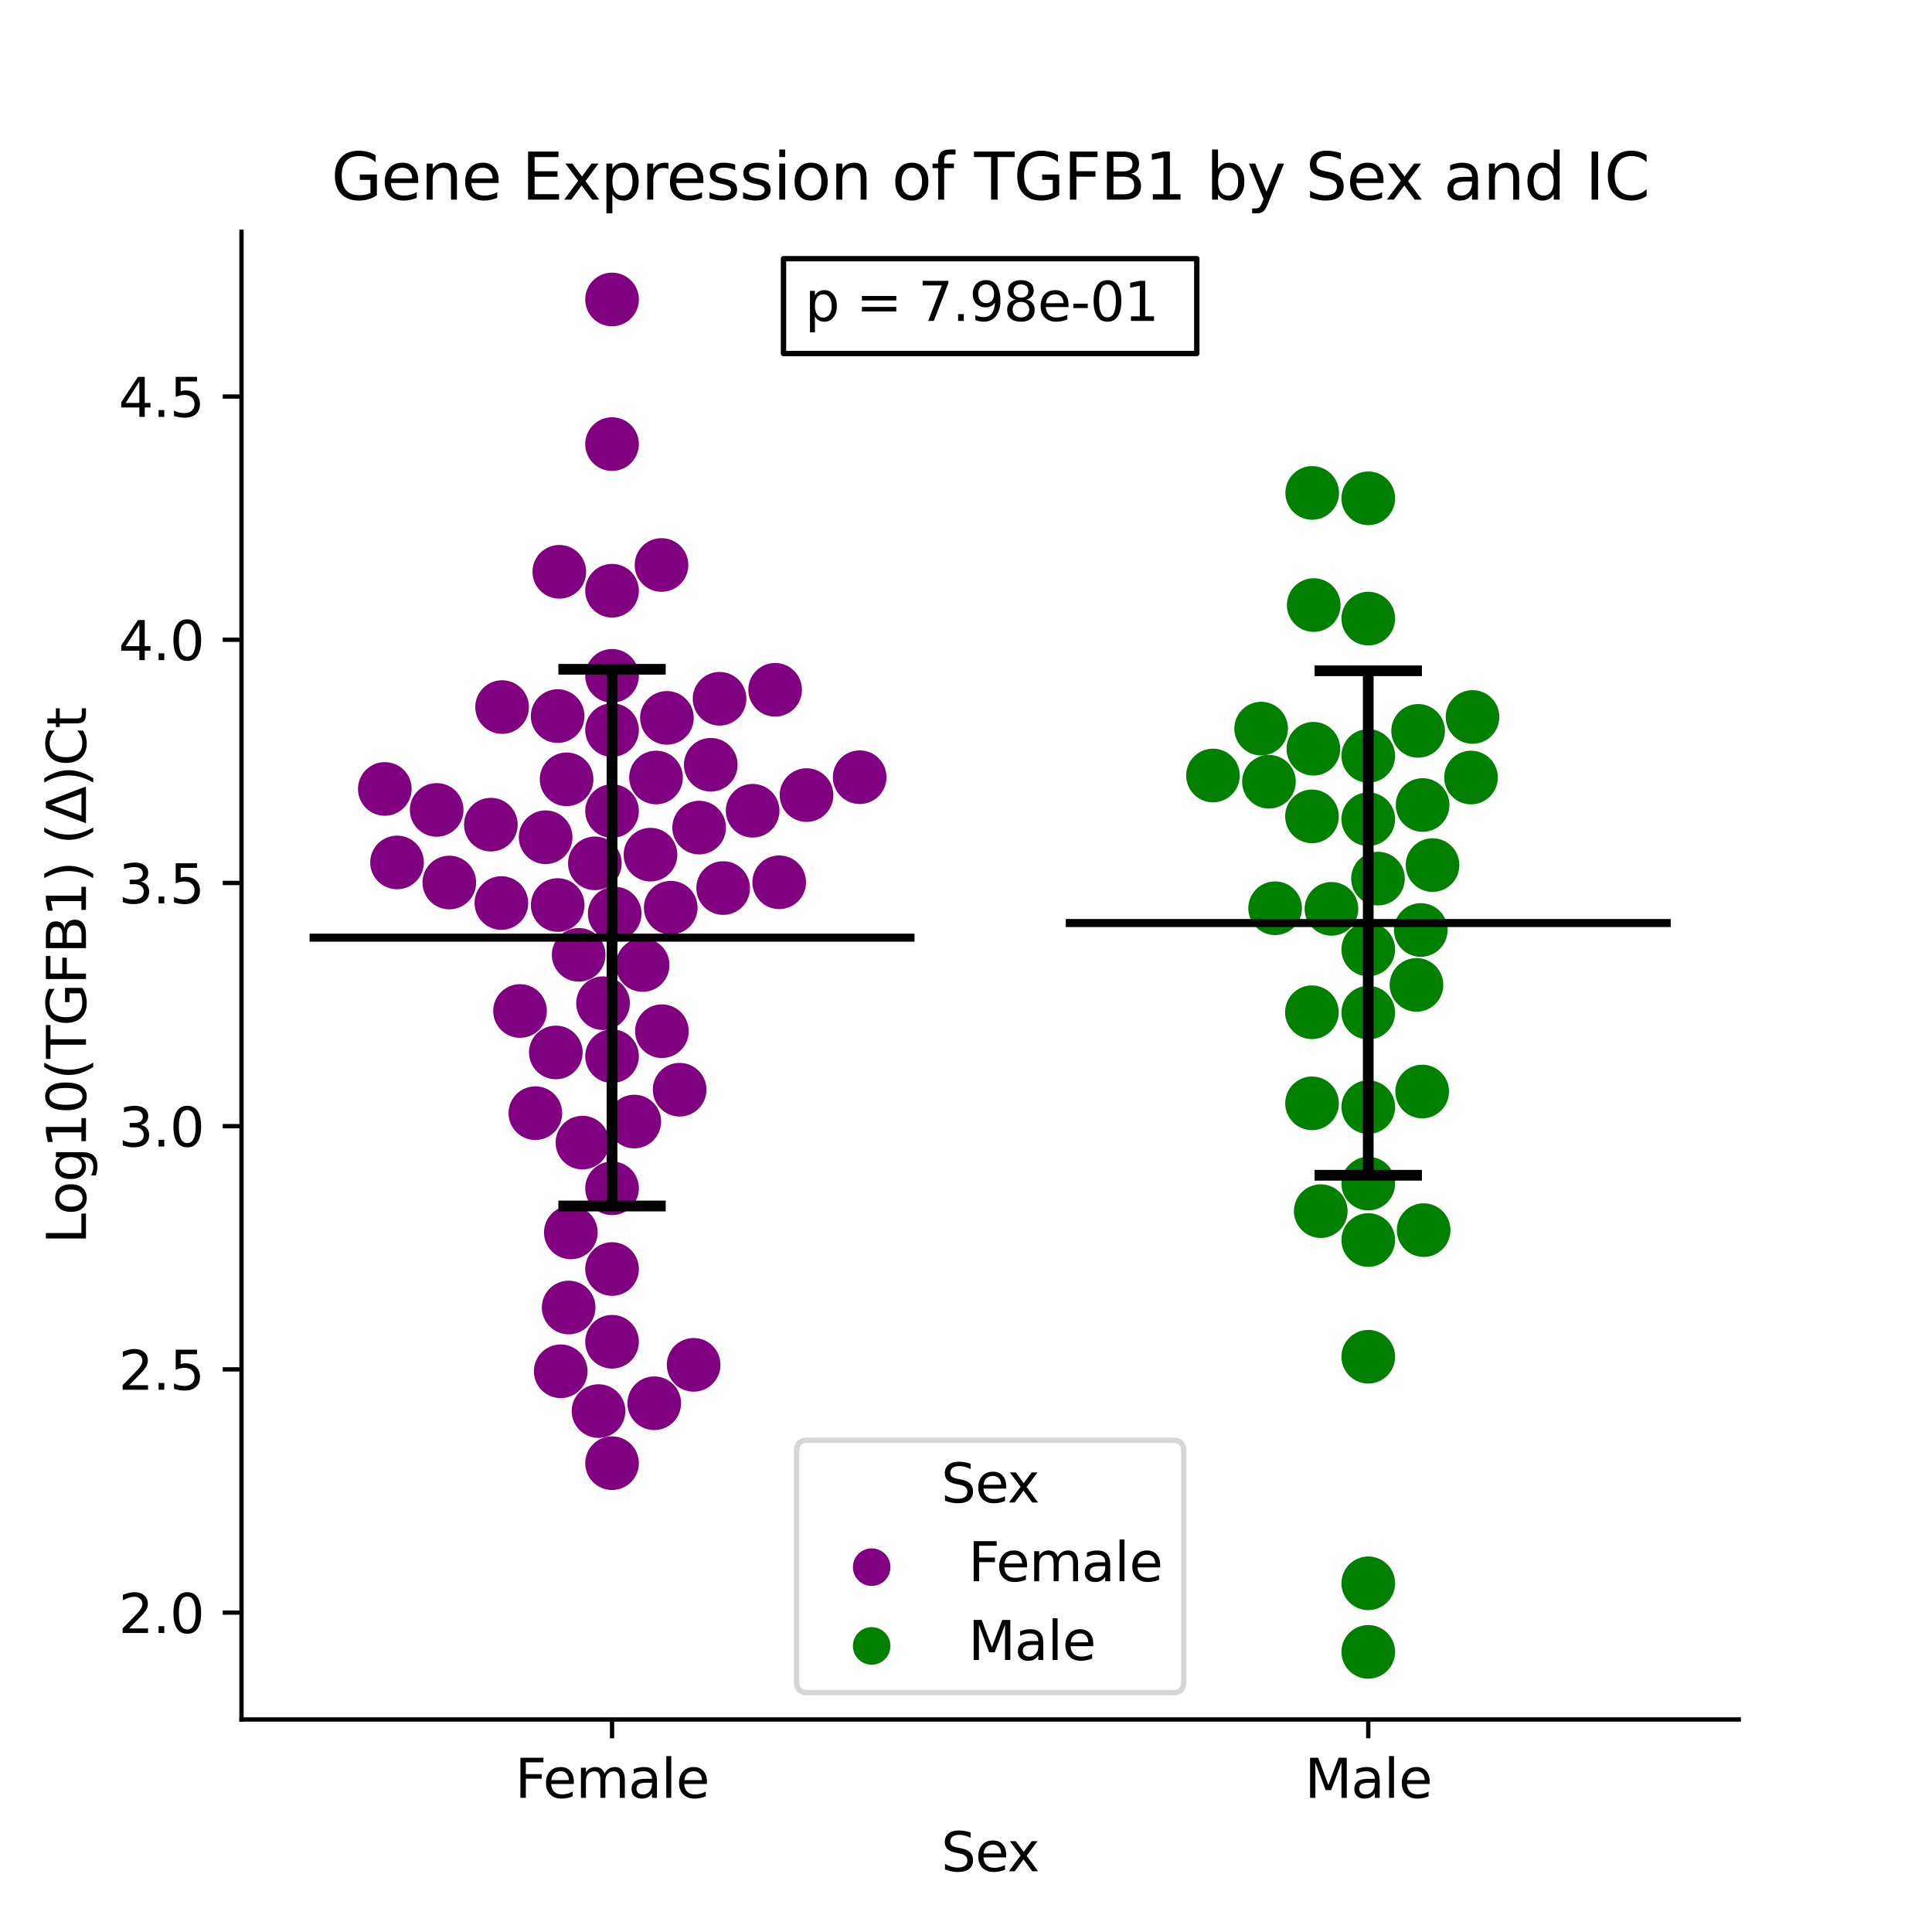 <?xml version="1.0" encoding="utf-8" standalone="no"?>
<!DOCTYPE svg PUBLIC "-//W3C//DTD SVG 1.1//EN"
  "http://www.w3.org/Graphics/SVG/1.1/DTD/svg11.dtd">
<svg xmlns:xlink="http://www.w3.org/1999/xlink" width="360pt" height="360pt" viewBox="0 0 360 360" xmlns="http://www.w3.org/2000/svg" version="1.1">
 <defs>
  <style type="text/css">*{stroke-linejoin: round; stroke-linecap: butt}</style>
 </defs>
 <g id="figure_1">
  <g id="patch_1">
   <path d="M 0 360 
L 360 360 
L 360 0 
L 0 0 
z
" style="fill: #ffffff"/>
  </g>
  <g id="axes_1">
   <g id="patch_2">
    <path d="M 45 320.4 
L 324 320.4 
L 324 43.2 
L 45 43.2 
z
" style="fill: #ffffff"/>
   </g>
   <g id="PathCollection_1">
    <defs>
     <path id="C0_0_339fa15ab2" d="M 0 5 
C 1.326 5 2.598 4.473 3.536 3.536 
C 4.473 2.598 5 1.326 5 -0 
C 5 -1.326 4.473 -2.598 3.536 -3.536 
C 2.598 -4.473 1.326 -5 0 -5 
C -1.326 -5 -2.598 -4.473 -3.536 -3.536 
C -4.473 -2.598 -5 -1.326 -5 0 
C -5 1.326 -4.473 2.598 -3.536 3.536 
C -2.598 4.473 -1.326 5 0 5 
z
"/>
    </defs>
    <g clip-path="url(#pb1810a4d62)">
     <use xlink:href="#C0_0_339fa15ab2" x="105.578" y="145.215" style="fill: #800080"/>
    </g>
    <g clip-path="url(#pb1810a4d62)">
     <use xlink:href="#C0_0_339fa15ab2" x="107.826" y="177.918" style="fill: #800080"/>
    </g>
    <g clip-path="url(#pb1810a4d62)">
     <use xlink:href="#C0_0_339fa15ab2" x="144.434" y="128.531" style="fill: #800080"/>
    </g>
    <g clip-path="url(#pb1810a4d62)">
     <use xlink:href="#C0_0_339fa15ab2" x="150.287" y="148.153" style="fill: #800080"/>
    </g>
    <g clip-path="url(#pb1810a4d62)">
     <use xlink:href="#C0_0_339fa15ab2" x="134.752" y="165.478" style="fill: #800080"/>
    </g>
    <g clip-path="url(#pb1810a4d62)">
     <use xlink:href="#C0_0_339fa15ab2" x="123.338" y="192.149" style="fill: #800080"/>
    </g>
    <g clip-path="url(#pb1810a4d62)">
     <use xlink:href="#C0_0_339fa15ab2" x="121.207" y="159.252" style="fill: #800080"/>
    </g>
    <g clip-path="url(#pb1810a4d62)">
     <use xlink:href="#C0_0_339fa15ab2" x="93.424" y="168.269" style="fill: #800080"/>
    </g>
    <g clip-path="url(#pb1810a4d62)">
     <use xlink:href="#C0_0_339fa15ab2" x="140.243" y="151.07" style="fill: #800080"/>
    </g>
    <g clip-path="url(#pb1810a4d62)">
     <use xlink:href="#C0_0_339fa15ab2" x="108.531" y="212.91" style="fill: #800080"/>
    </g>
    <g clip-path="url(#pb1810a4d62)">
     <use xlink:href="#C0_0_339fa15ab2" x="114.045" y="125.93" style="fill: #800080"/>
    </g>
    <g clip-path="url(#pb1810a4d62)">
     <use xlink:href="#C0_0_339fa15ab2" x="114.045" y="221.42" style="fill: #800080"/>
    </g>
    <g clip-path="url(#pb1810a4d62)">
     <use xlink:href="#C0_0_339fa15ab2" x="114.045" y="196.806" style="fill: #800080"/>
    </g>
    <g clip-path="url(#pb1810a4d62)">
     <use xlink:href="#C0_0_339fa15ab2" x="104.219" y="106.547" style="fill: #800080"/>
    </g>
    <g clip-path="url(#pb1810a4d62)">
     <use xlink:href="#C0_0_339fa15ab2" x="114.045" y="151.129" style="fill: #800080"/>
    </g>
    <g clip-path="url(#pb1810a4d62)">
     <use xlink:href="#C0_0_339fa15ab2" x="83.722" y="164.443" style="fill: #800080"/>
    </g>
    <g clip-path="url(#pb1810a4d62)">
     <use xlink:href="#C0_0_339fa15ab2" x="132.441" y="142.504" style="fill: #800080"/>
    </g>
    <g clip-path="url(#pb1810a4d62)">
     <use xlink:href="#C0_0_339fa15ab2" x="114.045" y="110.07" style="fill: #800080"/>
    </g>
    <g clip-path="url(#pb1810a4d62)">
     <use xlink:href="#C0_0_339fa15ab2" x="103.916" y="168.637" style="fill: #800080"/>
    </g>
    <g clip-path="url(#pb1810a4d62)">
     <use xlink:href="#C0_0_339fa15ab2" x="81.367" y="150.916" style="fill: #800080"/>
    </g>
    <g clip-path="url(#pb1810a4d62)">
     <use xlink:href="#C0_0_339fa15ab2" x="114.045" y="82.752" style="fill: #800080"/>
    </g>
    <g clip-path="url(#pb1810a4d62)">
     <use xlink:href="#C0_0_339fa15ab2" x="114.542" y="170.232" style="fill: #800080"/>
    </g>
    <g clip-path="url(#pb1810a4d62)">
     <use xlink:href="#C0_0_339fa15ab2" x="91.464" y="153.661" style="fill: #800080"/>
    </g>
    <g clip-path="url(#pb1810a4d62)">
     <use xlink:href="#C0_0_339fa15ab2" x="104.479" y="255.52" style="fill: #800080"/>
    </g>
    <g clip-path="url(#pb1810a4d62)">
     <use xlink:href="#C0_0_339fa15ab2" x="101.67" y="156.009" style="fill: #800080"/>
    </g>
    <g clip-path="url(#pb1810a4d62)">
     <use xlink:href="#C0_0_339fa15ab2" x="134.082" y="130.206" style="fill: #800080"/>
    </g>
    <g clip-path="url(#pb1810a4d62)">
     <use xlink:href="#C0_0_339fa15ab2" x="103.909" y="133.433" style="fill: #800080"/>
    </g>
    <g clip-path="url(#pb1810a4d62)">
     <use xlink:href="#C0_0_339fa15ab2" x="145.191" y="164.4" style="fill: #800080"/>
    </g>
    <g clip-path="url(#pb1810a4d62)">
     <use xlink:href="#C0_0_339fa15ab2" x="71.703" y="147.006" style="fill: #800080"/>
    </g>
    <g clip-path="url(#pb1810a4d62)">
     <use xlink:href="#C0_0_339fa15ab2" x="112.366" y="186.935" style="fill: #800080"/>
    </g>
    <g clip-path="url(#pb1810a4d62)">
     <use xlink:href="#C0_0_339fa15ab2" x="130.275" y="154.211" style="fill: #800080"/>
    </g>
    <g clip-path="url(#pb1810a4d62)">
     <use xlink:href="#C0_0_339fa15ab2" x="126.639" y="203.05" style="fill: #800080"/>
    </g>
    <g clip-path="url(#pb1810a4d62)">
     <use xlink:href="#C0_0_339fa15ab2" x="114.045" y="236.464" style="fill: #800080"/>
    </g>
    <g clip-path="url(#pb1810a4d62)">
     <use xlink:href="#C0_0_339fa15ab2" x="119.744" y="179.819" style="fill: #800080"/>
    </g>
    <g clip-path="url(#pb1810a4d62)">
     <use xlink:href="#C0_0_339fa15ab2" x="103.571" y="196.107" style="fill: #800080"/>
    </g>
    <g clip-path="url(#pb1810a4d62)">
     <use xlink:href="#C0_0_339fa15ab2" x="96.902" y="188.384" style="fill: #800080"/>
    </g>
    <g clip-path="url(#pb1810a4d62)">
     <use xlink:href="#C0_0_339fa15ab2" x="105.961" y="243.635" style="fill: #800080"/>
    </g>
    <g clip-path="url(#pb1810a4d62)">
     <use xlink:href="#C0_0_339fa15ab2" x="122.241" y="144.878" style="fill: #800080"/>
    </g>
    <g clip-path="url(#pb1810a4d62)">
     <use xlink:href="#C0_0_339fa15ab2" x="118.187" y="208.984" style="fill: #800080"/>
    </g>
    <g clip-path="url(#pb1810a4d62)">
     <use xlink:href="#C0_0_339fa15ab2" x="121.912" y="261.474" style="fill: #800080"/>
    </g>
    <g clip-path="url(#pb1810a4d62)">
     <use xlink:href="#C0_0_339fa15ab2" x="99.755" y="207.42" style="fill: #800080"/>
    </g>
    <g clip-path="url(#pb1810a4d62)">
     <use xlink:href="#C0_0_339fa15ab2" x="73.985" y="160.702" style="fill: #800080"/>
    </g>
    <g clip-path="url(#pb1810a4d62)">
     <use xlink:href="#C0_0_339fa15ab2" x="114.045" y="250.016" style="fill: #800080"/>
    </g>
    <g clip-path="url(#pb1810a4d62)">
     <use xlink:href="#C0_0_339fa15ab2" x="111.525" y="262.934" style="fill: #800080"/>
    </g>
    <g clip-path="url(#pb1810a4d62)">
     <use xlink:href="#C0_0_339fa15ab2" x="123.261" y="105.279" style="fill: #800080"/>
    </g>
    <g clip-path="url(#pb1810a4d62)">
     <use xlink:href="#C0_0_339fa15ab2" x="160.187" y="144.822" style="fill: #800080"/>
    </g>
    <g clip-path="url(#pb1810a4d62)">
     <use xlink:href="#C0_0_339fa15ab2" x="114.045" y="272.642" style="fill: #800080"/>
    </g>
    <g clip-path="url(#pb1810a4d62)">
     <use xlink:href="#C0_0_339fa15ab2" x="114.045" y="55.8" style="fill: #800080"/>
    </g>
    <g clip-path="url(#pb1810a4d62)">
     <use xlink:href="#C0_0_339fa15ab2" x="110.845" y="160.872" style="fill: #800080"/>
    </g>
    <g clip-path="url(#pb1810a4d62)">
     <use xlink:href="#C0_0_339fa15ab2" x="106.366" y="229.644" style="fill: #800080"/>
    </g>
    <g clip-path="url(#pb1810a4d62)">
     <use xlink:href="#C0_0_339fa15ab2" x="124.979" y="169.132" style="fill: #800080"/>
    </g>
    <g clip-path="url(#pb1810a4d62)">
     <use xlink:href="#C0_0_339fa15ab2" x="129.248" y="254.32" style="fill: #800080"/>
    </g>
    <g clip-path="url(#pb1810a4d62)">
     <use xlink:href="#C0_0_339fa15ab2" x="114.045" y="136.041" style="fill: #800080"/>
    </g>
    <g clip-path="url(#pb1810a4d62)">
     <use xlink:href="#C0_0_339fa15ab2" x="93.559" y="131.75" style="fill: #800080"/>
    </g>
    <g clip-path="url(#pb1810a4d62)">
     <use xlink:href="#C0_0_339fa15ab2" x="124.27" y="133.766" style="fill: #800080"/>
    </g>
   </g>
   <g id="PathCollection_2">
    <defs>
     <path id="C1_0_9649d7c2d0" d="M 0 5 
C 1.326 5 2.598 4.473 3.536 3.536 
C 4.473 2.598 5 1.326 5 -0 
C 5 -1.326 4.473 -2.598 3.536 -3.536 
C 2.598 -4.473 1.326 -5 0 -5 
C -1.326 -5 -2.598 -4.473 -3.536 -3.536 
C -4.473 -2.598 -5 -1.326 -5 0 
C -5 1.326 -4.473 2.598 -3.536 3.536 
C -2.598 4.473 -1.326 5 0 5 
z
"/>
    </defs>
    <g clip-path="url(#pb1810a4d62)">
     <use xlink:href="#C1_0_9649d7c2d0" x="263.938" y="183.521" style="fill: #008000"/>
    </g>
    <g clip-path="url(#pb1810a4d62)">
     <use xlink:href="#C1_0_9649d7c2d0" x="264.244" y="136.189" style="fill: #008000"/>
    </g>
    <g clip-path="url(#pb1810a4d62)">
     <use xlink:href="#C1_0_9649d7c2d0" x="248.096" y="169.349" style="fill: #008000"/>
    </g>
    <g clip-path="url(#pb1810a4d62)">
     <use xlink:href="#C1_0_9649d7c2d0" x="246.105" y="225.679" style="fill: #008000"/>
    </g>
    <g clip-path="url(#pb1810a4d62)">
     <use xlink:href="#C1_0_9649d7c2d0" x="244.455" y="188.619" style="fill: #008000"/>
    </g>
    <g clip-path="url(#pb1810a4d62)">
     <use xlink:href="#C1_0_9649d7c2d0" x="274.099" y="144.88" style="fill: #008000"/>
    </g>
    <g clip-path="url(#pb1810a4d62)">
     <use xlink:href="#C1_0_9649d7c2d0" x="236.449" y="145.666" style="fill: #008000"/>
    </g>
    <g clip-path="url(#pb1810a4d62)">
     <use xlink:href="#C1_0_9649d7c2d0" x="254.955" y="307.8" style="fill: #008000"/>
    </g>
    <g clip-path="url(#pb1810a4d62)">
     <use xlink:href="#C1_0_9649d7c2d0" x="254.955" y="176.921" style="fill: #008000"/>
    </g>
    <g clip-path="url(#pb1810a4d62)">
     <use xlink:href="#C1_0_9649d7c2d0" x="254.955" y="252.809" style="fill: #008000"/>
    </g>
    <g clip-path="url(#pb1810a4d62)">
     <use xlink:href="#C1_0_9649d7c2d0" x="244.469" y="152.121" style="fill: #008000"/>
    </g>
    <g clip-path="url(#pb1810a4d62)">
     <use xlink:href="#C1_0_9649d7c2d0" x="254.955" y="206.296" style="fill: #008000"/>
    </g>
    <g clip-path="url(#pb1810a4d62)">
     <use xlink:href="#C1_0_9649d7c2d0" x="254.955" y="188.697" style="fill: #008000"/>
    </g>
    <g clip-path="url(#pb1810a4d62)">
     <use xlink:href="#C1_0_9649d7c2d0" x="266.932" y="161.196" style="fill: #008000"/>
    </g>
    <g clip-path="url(#pb1810a4d62)">
     <use xlink:href="#C1_0_9649d7c2d0" x="244.508" y="91.848" style="fill: #008000"/>
    </g>
    <g clip-path="url(#pb1810a4d62)">
     <use xlink:href="#C1_0_9649d7c2d0" x="254.955" y="295.027" style="fill: #008000"/>
    </g>
    <g clip-path="url(#pb1810a4d62)">
     <use xlink:href="#C1_0_9649d7c2d0" x="256.77" y="163.714" style="fill: #008000"/>
    </g>
    <g clip-path="url(#pb1810a4d62)">
     <use xlink:href="#C1_0_9649d7c2d0" x="254.955" y="140.851" style="fill: #008000"/>
    </g>
    <g clip-path="url(#pb1810a4d62)">
     <use xlink:href="#C1_0_9649d7c2d0" x="237.597" y="169.237" style="fill: #008000"/>
    </g>
    <g clip-path="url(#pb1810a4d62)">
     <use xlink:href="#C1_0_9649d7c2d0" x="234.998" y="135.769" style="fill: #008000"/>
    </g>
    <g clip-path="url(#pb1810a4d62)">
     <use xlink:href="#C1_0_9649d7c2d0" x="254.955" y="231.061" style="fill: #008000"/>
    </g>
    <g clip-path="url(#pb1810a4d62)">
     <use xlink:href="#C1_0_9649d7c2d0" x="244.481" y="205.591" style="fill: #008000"/>
    </g>
    <g clip-path="url(#pb1810a4d62)">
     <use xlink:href="#C1_0_9649d7c2d0" x="265.002" y="203.391" style="fill: #008000"/>
    </g>
    <g clip-path="url(#pb1810a4d62)">
     <use xlink:href="#C1_0_9649d7c2d0" x="265.275" y="229.218" style="fill: #008000"/>
    </g>
    <g clip-path="url(#pb1810a4d62)">
     <use xlink:href="#C1_0_9649d7c2d0" x="226.02" y="144.505" style="fill: #008000"/>
    </g>
    <g clip-path="url(#pb1810a4d62)">
     <use xlink:href="#C1_0_9649d7c2d0" x="265.08" y="150" style="fill: #008000"/>
    </g>
    <g clip-path="url(#pb1810a4d62)">
     <use xlink:href="#C1_0_9649d7c2d0" x="274.384" y="133.596" style="fill: #008000"/>
    </g>
    <g clip-path="url(#pb1810a4d62)">
     <use xlink:href="#C1_0_9649d7c2d0" x="254.955" y="152.648" style="fill: #008000"/>
    </g>
    <g clip-path="url(#pb1810a4d62)">
     <use xlink:href="#C1_0_9649d7c2d0" x="244.731" y="139.519" style="fill: #008000"/>
    </g>
    <g clip-path="url(#pb1810a4d62)">
     <use xlink:href="#C1_0_9649d7c2d0" x="244.794" y="112.747" style="fill: #008000"/>
    </g>
    <g clip-path="url(#pb1810a4d62)">
     <use xlink:href="#C1_0_9649d7c2d0" x="264.738" y="173.291" style="fill: #008000"/>
    </g>
    <g clip-path="url(#pb1810a4d62)">
     <use xlink:href="#C1_0_9649d7c2d0" x="254.955" y="92.853" style="fill: #008000"/>
    </g>
    <g clip-path="url(#pb1810a4d62)">
     <use xlink:href="#C1_0_9649d7c2d0" x="254.955" y="220.545" style="fill: #008000"/>
    </g>
    <g clip-path="url(#pb1810a4d62)">
     <use xlink:href="#C1_0_9649d7c2d0" x="254.955" y="115.269" style="fill: #008000"/>
    </g>
   </g>
   <g id="PathCollection_3"/>
   <g id="PathCollection_4"/>
   <g id="matplotlib.axis_1">
    <g id="xtick_1">
     <g id="line2d_1">
      <defs>
       <path id="ma5779ac055" d="M 0 0 
L 0 3.5 
" style="stroke: #000000; stroke-width: 0.8"/>
      </defs>
      <g>
       <use xlink:href="#ma5779ac055" x="114.045" y="320.4" style="stroke: #000000; stroke-width: 0.8"/>
      </g>
     </g>
     <g id="text_1">
      <!-- Female -->
      <g transform="translate(95.968 334.998) scale(0.1 -0.1)">
       <defs>
        <path id="DejaVuSans-46" d="M 628 4666 
L 3309 4666 
L 3309 4134 
L 1259 4134 
L 1259 2759 
L 3109 2759 
L 3109 2228 
L 1259 2228 
L 1259 0 
L 628 0 
L 628 4666 
z
" transform="scale(0.016)"/>
        <path id="DejaVuSans-65" d="M 3597 1894 
L 3597 1613 
L 953 1613 
Q 991 1019 1311 708 
Q 1631 397 2203 397 
Q 2534 397 2845 478 
Q 3156 559 3463 722 
L 3463 178 
Q 3153 47 2828 -22 
Q 2503 -91 2169 -91 
Q 1331 -91 842 396 
Q 353 884 353 1716 
Q 353 2575 817 3079 
Q 1281 3584 2069 3584 
Q 2775 3584 3186 3129 
Q 3597 2675 3597 1894 
z
M 3022 2063 
Q 3016 2534 2758 2815 
Q 2500 3097 2075 3097 
Q 1594 3097 1305 2825 
Q 1016 2553 972 2059 
L 3022 2063 
z
" transform="scale(0.016)"/>
        <path id="DejaVuSans-6d" d="M 3328 2828 
Q 3544 3216 3844 3400 
Q 4144 3584 4550 3584 
Q 5097 3584 5394 3201 
Q 5691 2819 5691 2113 
L 5691 0 
L 5113 0 
L 5113 2094 
Q 5113 2597 4934 2840 
Q 4756 3084 4391 3084 
Q 3944 3084 3684 2787 
Q 3425 2491 3425 1978 
L 3425 0 
L 2847 0 
L 2847 2094 
Q 2847 2600 2669 2842 
Q 2491 3084 2119 3084 
Q 1678 3084 1418 2786 
Q 1159 2488 1159 1978 
L 1159 0 
L 581 0 
L 581 3500 
L 1159 3500 
L 1159 2956 
Q 1356 3278 1631 3431 
Q 1906 3584 2284 3584 
Q 2666 3584 2933 3390 
Q 3200 3197 3328 2828 
z
" transform="scale(0.016)"/>
        <path id="DejaVuSans-61" d="M 2194 1759 
Q 1497 1759 1228 1600 
Q 959 1441 959 1056 
Q 959 750 1161 570 
Q 1363 391 1709 391 
Q 2188 391 2477 730 
Q 2766 1069 2766 1631 
L 2766 1759 
L 2194 1759 
z
M 3341 1997 
L 3341 0 
L 2766 0 
L 2766 531 
Q 2569 213 2275 61 
Q 1981 -91 1556 -91 
Q 1019 -91 701 211 
Q 384 513 384 1019 
Q 384 1609 779 1909 
Q 1175 2209 1959 2209 
L 2766 2209 
L 2766 2266 
Q 2766 2663 2505 2880 
Q 2244 3097 1772 3097 
Q 1472 3097 1187 3025 
Q 903 2953 641 2809 
L 641 3341 
Q 956 3463 1253 3523 
Q 1550 3584 1831 3584 
Q 2591 3584 2966 3190 
Q 3341 2797 3341 1997 
z
" transform="scale(0.016)"/>
        <path id="DejaVuSans-6c" d="M 603 4863 
L 1178 4863 
L 1178 0 
L 603 0 
L 603 4863 
z
" transform="scale(0.016)"/>
       </defs>
       <use xlink:href="#DejaVuSans-46"/>
       <use xlink:href="#DejaVuSans-65" x="52.02"/>
       <use xlink:href="#DejaVuSans-6d" x="113.543"/>
       <use xlink:href="#DejaVuSans-61" x="210.955"/>
       <use xlink:href="#DejaVuSans-6c" x="272.234"/>
       <use xlink:href="#DejaVuSans-65" x="300.018"/>
      </g>
     </g>
    </g>
    <g id="xtick_2">
     <g id="line2d_2">
      <g>
       <use xlink:href="#ma5779ac055" x="254.955" y="320.4" style="stroke: #000000; stroke-width: 0.8"/>
      </g>
     </g>
     <g id="text_2">
      <!-- Male -->
      <g transform="translate(243.111 334.998) scale(0.1 -0.1)">
       <defs>
        <path id="DejaVuSans-4d" d="M 628 4666 
L 1569 4666 
L 2759 1491 
L 3956 4666 
L 4897 4666 
L 4897 0 
L 4281 0 
L 4281 4097 
L 3078 897 
L 2444 897 
L 1241 4097 
L 1241 0 
L 628 0 
L 628 4666 
z
" transform="scale(0.016)"/>
       </defs>
       <use xlink:href="#DejaVuSans-4d"/>
       <use xlink:href="#DejaVuSans-61" x="86.279"/>
       <use xlink:href="#DejaVuSans-6c" x="147.559"/>
       <use xlink:href="#DejaVuSans-65" x="175.342"/>
      </g>
     </g>
    </g>
    <g id="text_3">
     <!-- Sex -->
     <g transform="translate(175.377 348.677) scale(0.1 -0.1)">
      <defs>
       <path id="DejaVuSans-53" d="M 3425 4513 
L 3425 3897 
Q 3066 4069 2747 4153 
Q 2428 4238 2131 4238 
Q 1616 4238 1336 4038 
Q 1056 3838 1056 3469 
Q 1056 3159 1242 3001 
Q 1428 2844 1947 2747 
L 2328 2669 
Q 3034 2534 3370 2195 
Q 3706 1856 3706 1288 
Q 3706 609 3251 259 
Q 2797 -91 1919 -91 
Q 1588 -91 1214 -16 
Q 841 59 441 206 
L 441 856 
Q 825 641 1194 531 
Q 1563 422 1919 422 
Q 2459 422 2753 634 
Q 3047 847 3047 1241 
Q 3047 1584 2836 1778 
Q 2625 1972 2144 2069 
L 1759 2144 
Q 1053 2284 737 2584 
Q 422 2884 422 3419 
Q 422 4038 858 4394 
Q 1294 4750 2059 4750 
Q 2388 4750 2728 4690 
Q 3069 4631 3425 4513 
z
" transform="scale(0.016)"/>
       <path id="DejaVuSans-78" d="M 3513 3500 
L 2247 1797 
L 3578 0 
L 2900 0 
L 1881 1375 
L 863 0 
L 184 0 
L 1544 1831 
L 300 3500 
L 978 3500 
L 1906 2253 
L 2834 3500 
L 3513 3500 
z
" transform="scale(0.016)"/>
      </defs>
      <use xlink:href="#DejaVuSans-53"/>
      <use xlink:href="#DejaVuSans-65" x="63.477"/>
      <use xlink:href="#DejaVuSans-78" x="123.25"/>
     </g>
    </g>
   </g>
   <g id="matplotlib.axis_2">
    <g id="ytick_1">
     <g id="line2d_3">
      <defs>
       <path id="m10356d7ba8" d="M 0 0 
L -3.5 0 
" style="stroke: #000000; stroke-width: 0.8"/>
      </defs>
      <g>
       <use xlink:href="#m10356d7ba8" x="45" y="300.484" style="stroke: #000000; stroke-width: 0.8"/>
      </g>
     </g>
     <g id="text_4">
      <!-- 2.0 -->
      <g transform="translate(22.097 304.283) scale(0.1 -0.1)">
       <defs>
        <path id="DejaVuSans-32" d="M 1228 531 
L 3431 531 
L 3431 0 
L 469 0 
L 469 531 
Q 828 903 1448 1529 
Q 2069 2156 2228 2338 
Q 2531 2678 2651 2914 
Q 2772 3150 2772 3378 
Q 2772 3750 2511 3984 
Q 2250 4219 1831 4219 
Q 1534 4219 1204 4116 
Q 875 4013 500 3803 
L 500 4441 
Q 881 4594 1212 4672 
Q 1544 4750 1819 4750 
Q 2544 4750 2975 4387 
Q 3406 4025 3406 3419 
Q 3406 3131 3298 2873 
Q 3191 2616 2906 2266 
Q 2828 2175 2409 1742 
Q 1991 1309 1228 531 
z
" transform="scale(0.016)"/>
        <path id="DejaVuSans-2e" d="M 684 794 
L 1344 794 
L 1344 0 
L 684 0 
L 684 794 
z
" transform="scale(0.016)"/>
        <path id="DejaVuSans-30" d="M 2034 4250 
Q 1547 4250 1301 3770 
Q 1056 3291 1056 2328 
Q 1056 1369 1301 889 
Q 1547 409 2034 409 
Q 2525 409 2770 889 
Q 3016 1369 3016 2328 
Q 3016 3291 2770 3770 
Q 2525 4250 2034 4250 
z
M 2034 4750 
Q 2819 4750 3233 4129 
Q 3647 3509 3647 2328 
Q 3647 1150 3233 529 
Q 2819 -91 2034 -91 
Q 1250 -91 836 529 
Q 422 1150 422 2328 
Q 422 3509 836 4129 
Q 1250 4750 2034 4750 
z
" transform="scale(0.016)"/>
       </defs>
       <use xlink:href="#DejaVuSans-32"/>
       <use xlink:href="#DejaVuSans-2e" x="63.623"/>
       <use xlink:href="#DejaVuSans-30" x="95.41"/>
      </g>
     </g>
    </g>
    <g id="ytick_2">
     <g id="line2d_4">
      <g>
       <use xlink:href="#m10356d7ba8" x="45" y="255.165" style="stroke: #000000; stroke-width: 0.8"/>
      </g>
     </g>
     <g id="text_5">
      <!-- 2.5 -->
      <g transform="translate(22.097 258.964) scale(0.1 -0.1)">
       <defs>
        <path id="DejaVuSans-35" d="M 691 4666 
L 3169 4666 
L 3169 4134 
L 1269 4134 
L 1269 2991 
Q 1406 3038 1543 3061 
Q 1681 3084 1819 3084 
Q 2600 3084 3056 2656 
Q 3513 2228 3513 1497 
Q 3513 744 3044 326 
Q 2575 -91 1722 -91 
Q 1428 -91 1123 -41 
Q 819 9 494 109 
L 494 744 
Q 775 591 1075 516 
Q 1375 441 1709 441 
Q 2250 441 2565 725 
Q 2881 1009 2881 1497 
Q 2881 1984 2565 2268 
Q 2250 2553 1709 2553 
Q 1456 2553 1204 2497 
Q 953 2441 691 2322 
L 691 4666 
z
" transform="scale(0.016)"/>
       </defs>
       <use xlink:href="#DejaVuSans-32"/>
       <use xlink:href="#DejaVuSans-2e" x="63.623"/>
       <use xlink:href="#DejaVuSans-35" x="95.41"/>
      </g>
     </g>
    </g>
    <g id="ytick_3">
     <g id="line2d_5">
      <g>
       <use xlink:href="#m10356d7ba8" x="45" y="209.845" style="stroke: #000000; stroke-width: 0.8"/>
      </g>
     </g>
     <g id="text_6">
      <!-- 3.0 -->
      <g transform="translate(22.097 213.645) scale(0.1 -0.1)">
       <defs>
        <path id="DejaVuSans-33" d="M 2597 2516 
Q 3050 2419 3304 2112 
Q 3559 1806 3559 1356 
Q 3559 666 3084 287 
Q 2609 -91 1734 -91 
Q 1441 -91 1130 -33 
Q 819 25 488 141 
L 488 750 
Q 750 597 1062 519 
Q 1375 441 1716 441 
Q 2309 441 2620 675 
Q 2931 909 2931 1356 
Q 2931 1769 2642 2001 
Q 2353 2234 1838 2234 
L 1294 2234 
L 1294 2753 
L 1863 2753 
Q 2328 2753 2575 2939 
Q 2822 3125 2822 3475 
Q 2822 3834 2567 4026 
Q 2313 4219 1838 4219 
Q 1578 4219 1281 4162 
Q 984 4106 628 3988 
L 628 4550 
Q 988 4650 1302 4700 
Q 1616 4750 1894 4750 
Q 2613 4750 3031 4423 
Q 3450 4097 3450 3541 
Q 3450 3153 3228 2886 
Q 3006 2619 2597 2516 
z
" transform="scale(0.016)"/>
       </defs>
       <use xlink:href="#DejaVuSans-33"/>
       <use xlink:href="#DejaVuSans-2e" x="63.623"/>
       <use xlink:href="#DejaVuSans-30" x="95.41"/>
      </g>
     </g>
    </g>
    <g id="ytick_4">
     <g id="line2d_6">
      <g>
       <use xlink:href="#m10356d7ba8" x="45" y="164.526" style="stroke: #000000; stroke-width: 0.8"/>
      </g>
     </g>
     <g id="text_7">
      <!-- 3.5 -->
      <g transform="translate(22.097 168.325) scale(0.1 -0.1)">
       <use xlink:href="#DejaVuSans-33"/>
       <use xlink:href="#DejaVuSans-2e" x="63.623"/>
       <use xlink:href="#DejaVuSans-35" x="95.41"/>
      </g>
     </g>
    </g>
    <g id="ytick_5">
     <g id="line2d_7">
      <g>
       <use xlink:href="#m10356d7ba8" x="45" y="119.207" style="stroke: #000000; stroke-width: 0.8"/>
      </g>
     </g>
     <g id="text_8">
      <!-- 4.0 -->
      <g transform="translate(22.097 123.006) scale(0.1 -0.1)">
       <defs>
        <path id="DejaVuSans-34" d="M 2419 4116 
L 825 1625 
L 2419 1625 
L 2419 4116 
z
M 2253 4666 
L 3047 4666 
L 3047 1625 
L 3713 1625 
L 3713 1100 
L 3047 1100 
L 3047 0 
L 2419 0 
L 2419 1100 
L 313 1100 
L 313 1709 
L 2253 4666 
z
" transform="scale(0.016)"/>
       </defs>
       <use xlink:href="#DejaVuSans-34"/>
       <use xlink:href="#DejaVuSans-2e" x="63.623"/>
       <use xlink:href="#DejaVuSans-30" x="95.41"/>
      </g>
     </g>
    </g>
    <g id="ytick_6">
     <g id="line2d_8">
      <g>
       <use xlink:href="#m10356d7ba8" x="45" y="73.887" style="stroke: #000000; stroke-width: 0.8"/>
      </g>
     </g>
     <g id="text_9">
      <!-- 4.5 -->
      <g transform="translate(22.097 77.686) scale(0.1 -0.1)">
       <use xlink:href="#DejaVuSans-34"/>
       <use xlink:href="#DejaVuSans-2e" x="63.623"/>
       <use xlink:href="#DejaVuSans-35" x="95.41"/>
      </g>
     </g>
    </g>
    <g id="text_10">
     <!-- Log10(TGFB1) (Δ)Ct -->
     <g transform="translate(16.017 231.774) rotate(-90) scale(0.1 -0.1)">
      <defs>
       <path id="DejaVuSans-4c" d="M 628 4666 
L 1259 4666 
L 1259 531 
L 3531 531 
L 3531 0 
L 628 0 
L 628 4666 
z
" transform="scale(0.016)"/>
       <path id="DejaVuSans-6f" d="M 1959 3097 
Q 1497 3097 1228 2736 
Q 959 2375 959 1747 
Q 959 1119 1226 758 
Q 1494 397 1959 397 
Q 2419 397 2687 759 
Q 2956 1122 2956 1747 
Q 2956 2369 2687 2733 
Q 2419 3097 1959 3097 
z
M 1959 3584 
Q 2709 3584 3137 3096 
Q 3566 2609 3566 1747 
Q 3566 888 3137 398 
Q 2709 -91 1959 -91 
Q 1206 -91 779 398 
Q 353 888 353 1747 
Q 353 2609 779 3096 
Q 1206 3584 1959 3584 
z
" transform="scale(0.016)"/>
       <path id="DejaVuSans-67" d="M 2906 1791 
Q 2906 2416 2648 2759 
Q 2391 3103 1925 3103 
Q 1463 3103 1205 2759 
Q 947 2416 947 1791 
Q 947 1169 1205 825 
Q 1463 481 1925 481 
Q 2391 481 2648 825 
Q 2906 1169 2906 1791 
z
M 3481 434 
Q 3481 -459 3084 -895 
Q 2688 -1331 1869 -1331 
Q 1566 -1331 1297 -1286 
Q 1028 -1241 775 -1147 
L 775 -588 
Q 1028 -725 1275 -790 
Q 1522 -856 1778 -856 
Q 2344 -856 2625 -561 
Q 2906 -266 2906 331 
L 2906 616 
Q 2728 306 2450 153 
Q 2172 0 1784 0 
Q 1141 0 747 490 
Q 353 981 353 1791 
Q 353 2603 747 3093 
Q 1141 3584 1784 3584 
Q 2172 3584 2450 3431 
Q 2728 3278 2906 2969 
L 2906 3500 
L 3481 3500 
L 3481 434 
z
" transform="scale(0.016)"/>
       <path id="DejaVuSans-31" d="M 794 531 
L 1825 531 
L 1825 4091 
L 703 3866 
L 703 4441 
L 1819 4666 
L 2450 4666 
L 2450 531 
L 3481 531 
L 3481 0 
L 794 0 
L 794 531 
z
" transform="scale(0.016)"/>
       <path id="DejaVuSans-28" d="M 1984 4856 
Q 1566 4138 1362 3434 
Q 1159 2731 1159 2009 
Q 1159 1288 1364 580 
Q 1569 -128 1984 -844 
L 1484 -844 
Q 1016 -109 783 600 
Q 550 1309 550 2009 
Q 550 2706 781 3412 
Q 1013 4119 1484 4856 
L 1984 4856 
z
" transform="scale(0.016)"/>
       <path id="DejaVuSans-54" d="M -19 4666 
L 3928 4666 
L 3928 4134 
L 2272 4134 
L 2272 0 
L 1638 0 
L 1638 4134 
L -19 4134 
L -19 4666 
z
" transform="scale(0.016)"/>
       <path id="DejaVuSans-47" d="M 3809 666 
L 3809 1919 
L 2778 1919 
L 2778 2438 
L 4434 2438 
L 4434 434 
Q 4069 175 3628 42 
Q 3188 -91 2688 -91 
Q 1594 -91 976 548 
Q 359 1188 359 2328 
Q 359 3472 976 4111 
Q 1594 4750 2688 4750 
Q 3144 4750 3555 4637 
Q 3966 4525 4313 4306 
L 4313 3634 
Q 3963 3931 3569 4081 
Q 3175 4231 2741 4231 
Q 1884 4231 1454 3753 
Q 1025 3275 1025 2328 
Q 1025 1384 1454 906 
Q 1884 428 2741 428 
Q 3075 428 3337 486 
Q 3600 544 3809 666 
z
" transform="scale(0.016)"/>
       <path id="DejaVuSans-42" d="M 1259 2228 
L 1259 519 
L 2272 519 
Q 2781 519 3026 730 
Q 3272 941 3272 1375 
Q 3272 1813 3026 2020 
Q 2781 2228 2272 2228 
L 1259 2228 
z
M 1259 4147 
L 1259 2741 
L 2194 2741 
Q 2656 2741 2882 2914 
Q 3109 3088 3109 3444 
Q 3109 3797 2882 3972 
Q 2656 4147 2194 4147 
L 1259 4147 
z
M 628 4666 
L 2241 4666 
Q 2963 4666 3353 4366 
Q 3744 4066 3744 3513 
Q 3744 3084 3544 2831 
Q 3344 2578 2956 2516 
Q 3422 2416 3680 2098 
Q 3938 1781 3938 1306 
Q 3938 681 3513 340 
Q 3088 0 2303 0 
L 628 0 
L 628 4666 
z
" transform="scale(0.016)"/>
       <path id="DejaVuSans-29" d="M 513 4856 
L 1013 4856 
Q 1481 4119 1714 3412 
Q 1947 2706 1947 2009 
Q 1947 1309 1714 600 
Q 1481 -109 1013 -844 
L 513 -844 
Q 928 -128 1133 580 
Q 1338 1288 1338 2009 
Q 1338 2731 1133 3434 
Q 928 4138 513 4856 
z
" transform="scale(0.016)"/>
       <path id="DejaVuSans-20" transform="scale(0.016)"/>
       <path id="DejaVuSans-394" d="M 2188 4044 
L 906 525 
L 3472 525 
L 2188 4044 
z
M 50 0 
L 1831 4666 
L 2547 4666 
L 4325 0 
L 50 0 
z
" transform="scale(0.016)"/>
       <path id="DejaVuSans-43" d="M 4122 4306 
L 4122 3641 
Q 3803 3938 3442 4084 
Q 3081 4231 2675 4231 
Q 1875 4231 1450 3742 
Q 1025 3253 1025 2328 
Q 1025 1406 1450 917 
Q 1875 428 2675 428 
Q 3081 428 3442 575 
Q 3803 722 4122 1019 
L 4122 359 
Q 3791 134 3420 21 
Q 3050 -91 2638 -91 
Q 1578 -91 968 557 
Q 359 1206 359 2328 
Q 359 3453 968 4101 
Q 1578 4750 2638 4750 
Q 3056 4750 3426 4639 
Q 3797 4528 4122 4306 
z
" transform="scale(0.016)"/>
       <path id="DejaVuSans-74" d="M 1172 4494 
L 1172 3500 
L 2356 3500 
L 2356 3053 
L 1172 3053 
L 1172 1153 
Q 1172 725 1289 603 
Q 1406 481 1766 481 
L 2356 481 
L 2356 0 
L 1766 0 
Q 1100 0 847 248 
Q 594 497 594 1153 
L 594 3053 
L 172 3053 
L 172 3500 
L 594 3500 
L 594 4494 
L 1172 4494 
z
" transform="scale(0.016)"/>
      </defs>
      <use xlink:href="#DejaVuSans-4c"/>
      <use xlink:href="#DejaVuSans-6f" x="53.963"/>
      <use xlink:href="#DejaVuSans-67" x="115.145"/>
      <use xlink:href="#DejaVuSans-31" x="178.621"/>
      <use xlink:href="#DejaVuSans-30" x="242.244"/>
      <use xlink:href="#DejaVuSans-28" x="305.867"/>
      <use xlink:href="#DejaVuSans-54" x="344.881"/>
      <use xlink:href="#DejaVuSans-47" x="405.965"/>
      <use xlink:href="#DejaVuSans-46" x="483.455"/>
      <use xlink:href="#DejaVuSans-42" x="540.975"/>
      <use xlink:href="#DejaVuSans-31" x="609.578"/>
      <use xlink:href="#DejaVuSans-29" x="673.201"/>
      <use xlink:href="#DejaVuSans-20" x="712.215"/>
      <use xlink:href="#DejaVuSans-28" x="744.002"/>
      <use xlink:href="#DejaVuSans-394" x="783.016"/>
      <use xlink:href="#DejaVuSans-29" x="851.424"/>
      <use xlink:href="#DejaVuSans-43" x="890.438"/>
      <use xlink:href="#DejaVuSans-74" x="960.262"/>
     </g>
    </g>
   </g>
   <g id="LineCollection_1">
    <path d="M 114.045 224.722 
L 114.045 124.715 
" clip-path="url(#pb1810a4d62)" style="fill: none; stroke: #000000; stroke-width: 2"/>
   </g>
   <g id="line2d_9">
    <defs>
     <path id="m44600abc05" d="M 10 0 
L -10 -0 
" style="stroke: #000000; stroke-width: 2"/>
    </defs>
    <g clip-path="url(#pb1810a4d62)">
     <use xlink:href="#m44600abc05" x="114.045" y="224.722" style="stroke: #000000; stroke-width: 2"/>
    </g>
   </g>
   <g id="line2d_10">
    <g clip-path="url(#pb1810a4d62)">
     <use xlink:href="#m44600abc05" x="114.045" y="124.715" style="stroke: #000000; stroke-width: 2"/>
    </g>
   </g>
   <g id="LineCollection_2">
    <path d="M 254.955 218.993 
L 254.955 124.994 
" clip-path="url(#pb1810a4d62)" style="fill: none; stroke: #000000; stroke-width: 2"/>
   </g>
   <g id="line2d_11">
    <g clip-path="url(#pb1810a4d62)">
     <use xlink:href="#m44600abc05" x="254.955" y="218.993" style="stroke: #000000; stroke-width: 2"/>
    </g>
   </g>
   <g id="line2d_12">
    <g clip-path="url(#pb1810a4d62)">
     <use xlink:href="#m44600abc05" x="254.955" y="124.994" style="stroke: #000000; stroke-width: 2"/>
    </g>
   </g>
   <g id="LineCollection_3">
    <path d="M 57.682 174.718 
L 170.409 174.718 
" clip-path="url(#pb1810a4d62)" style="fill: none; stroke: #000000; stroke-width: 1.5"/>
   </g>
   <g id="LineCollection_4">
    <path d="M 198.591 171.994 
L 311.318 171.994 
" clip-path="url(#pb1810a4d62)" style="fill: none; stroke: #000000; stroke-width: 1.5"/>
   </g>
   <g id="patch_3">
    <path d="M 45 320.4 
L 45 43.2 
" style="fill: none; stroke: #000000; stroke-width: 0.8; stroke-linejoin: miter; stroke-linecap: square"/>
   </g>
   <g id="patch_4">
    <path d="M 45 320.4 
L 324 320.4 
" style="fill: none; stroke: #000000; stroke-width: 0.8; stroke-linejoin: miter; stroke-linecap: square"/>
   </g>
   <g id="text_11">
    <!-- Gene Expression of TGFB1 by Sex and IC -->
    <g transform="translate(61.712 37.2) scale(0.12 -0.12)">
     <defs>
      <path id="DejaVuSans-6e" d="M 3513 2113 
L 3513 0 
L 2938 0 
L 2938 2094 
Q 2938 2591 2744 2837 
Q 2550 3084 2163 3084 
Q 1697 3084 1428 2787 
Q 1159 2491 1159 1978 
L 1159 0 
L 581 0 
L 581 3500 
L 1159 3500 
L 1159 2956 
Q 1366 3272 1645 3428 
Q 1925 3584 2291 3584 
Q 2894 3584 3203 3211 
Q 3513 2838 3513 2113 
z
" transform="scale(0.016)"/>
      <path id="DejaVuSans-45" d="M 628 4666 
L 3578 4666 
L 3578 4134 
L 1259 4134 
L 1259 2753 
L 3481 2753 
L 3481 2222 
L 1259 2222 
L 1259 531 
L 3634 531 
L 3634 0 
L 628 0 
L 628 4666 
z
" transform="scale(0.016)"/>
      <path id="DejaVuSans-70" d="M 1159 525 
L 1159 -1331 
L 581 -1331 
L 581 3500 
L 1159 3500 
L 1159 2969 
Q 1341 3281 1617 3432 
Q 1894 3584 2278 3584 
Q 2916 3584 3314 3078 
Q 3713 2572 3713 1747 
Q 3713 922 3314 415 
Q 2916 -91 2278 -91 
Q 1894 -91 1617 61 
Q 1341 213 1159 525 
z
M 3116 1747 
Q 3116 2381 2855 2742 
Q 2594 3103 2138 3103 
Q 1681 3103 1420 2742 
Q 1159 2381 1159 1747 
Q 1159 1113 1420 752 
Q 1681 391 2138 391 
Q 2594 391 2855 752 
Q 3116 1113 3116 1747 
z
" transform="scale(0.016)"/>
      <path id="DejaVuSans-72" d="M 2631 2963 
Q 2534 3019 2420 3045 
Q 2306 3072 2169 3072 
Q 1681 3072 1420 2755 
Q 1159 2438 1159 1844 
L 1159 0 
L 581 0 
L 581 3500 
L 1159 3500 
L 1159 2956 
Q 1341 3275 1631 3429 
Q 1922 3584 2338 3584 
Q 2397 3584 2469 3576 
Q 2541 3569 2628 3553 
L 2631 2963 
z
" transform="scale(0.016)"/>
      <path id="DejaVuSans-73" d="M 2834 3397 
L 2834 2853 
Q 2591 2978 2328 3040 
Q 2066 3103 1784 3103 
Q 1356 3103 1142 2972 
Q 928 2841 928 2578 
Q 928 2378 1081 2264 
Q 1234 2150 1697 2047 
L 1894 2003 
Q 2506 1872 2764 1633 
Q 3022 1394 3022 966 
Q 3022 478 2636 193 
Q 2250 -91 1575 -91 
Q 1294 -91 989 -36 
Q 684 19 347 128 
L 347 722 
Q 666 556 975 473 
Q 1284 391 1588 391 
Q 1994 391 2212 530 
Q 2431 669 2431 922 
Q 2431 1156 2273 1281 
Q 2116 1406 1581 1522 
L 1381 1569 
Q 847 1681 609 1914 
Q 372 2147 372 2553 
Q 372 3047 722 3315 
Q 1072 3584 1716 3584 
Q 2034 3584 2315 3537 
Q 2597 3491 2834 3397 
z
" transform="scale(0.016)"/>
      <path id="DejaVuSans-69" d="M 603 3500 
L 1178 3500 
L 1178 0 
L 603 0 
L 603 3500 
z
M 603 4863 
L 1178 4863 
L 1178 4134 
L 603 4134 
L 603 4863 
z
" transform="scale(0.016)"/>
      <path id="DejaVuSans-66" d="M 2375 4863 
L 2375 4384 
L 1825 4384 
Q 1516 4384 1395 4259 
Q 1275 4134 1275 3809 
L 1275 3500 
L 2222 3500 
L 2222 3053 
L 1275 3053 
L 1275 0 
L 697 0 
L 697 3053 
L 147 3053 
L 147 3500 
L 697 3500 
L 697 3744 
Q 697 4328 969 4595 
Q 1241 4863 1831 4863 
L 2375 4863 
z
" transform="scale(0.016)"/>
      <path id="DejaVuSans-62" d="M 3116 1747 
Q 3116 2381 2855 2742 
Q 2594 3103 2138 3103 
Q 1681 3103 1420 2742 
Q 1159 2381 1159 1747 
Q 1159 1113 1420 752 
Q 1681 391 2138 391 
Q 2594 391 2855 752 
Q 3116 1113 3116 1747 
z
M 1159 2969 
Q 1341 3281 1617 3432 
Q 1894 3584 2278 3584 
Q 2916 3584 3314 3078 
Q 3713 2572 3713 1747 
Q 3713 922 3314 415 
Q 2916 -91 2278 -91 
Q 1894 -91 1617 61 
Q 1341 213 1159 525 
L 1159 0 
L 581 0 
L 581 4863 
L 1159 4863 
L 1159 2969 
z
" transform="scale(0.016)"/>
      <path id="DejaVuSans-79" d="M 2059 -325 
Q 1816 -950 1584 -1140 
Q 1353 -1331 966 -1331 
L 506 -1331 
L 506 -850 
L 844 -850 
Q 1081 -850 1212 -737 
Q 1344 -625 1503 -206 
L 1606 56 
L 191 3500 
L 800 3500 
L 1894 763 
L 2988 3500 
L 3597 3500 
L 2059 -325 
z
" transform="scale(0.016)"/>
      <path id="DejaVuSans-64" d="M 2906 2969 
L 2906 4863 
L 3481 4863 
L 3481 0 
L 2906 0 
L 2906 525 
Q 2725 213 2448 61 
Q 2172 -91 1784 -91 
Q 1150 -91 751 415 
Q 353 922 353 1747 
Q 353 2572 751 3078 
Q 1150 3584 1784 3584 
Q 2172 3584 2448 3432 
Q 2725 3281 2906 2969 
z
M 947 1747 
Q 947 1113 1208 752 
Q 1469 391 1925 391 
Q 2381 391 2643 752 
Q 2906 1113 2906 1747 
Q 2906 2381 2643 2742 
Q 2381 3103 1925 3103 
Q 1469 3103 1208 2742 
Q 947 2381 947 1747 
z
" transform="scale(0.016)"/>
      <path id="DejaVuSans-49" d="M 628 4666 
L 1259 4666 
L 1259 0 
L 628 0 
L 628 4666 
z
" transform="scale(0.016)"/>
     </defs>
     <use xlink:href="#DejaVuSans-47"/>
     <use xlink:href="#DejaVuSans-65" x="77.49"/>
     <use xlink:href="#DejaVuSans-6e" x="139.014"/>
     <use xlink:href="#DejaVuSans-65" x="202.393"/>
     <use xlink:href="#DejaVuSans-20" x="263.916"/>
     <use xlink:href="#DejaVuSans-45" x="295.703"/>
     <use xlink:href="#DejaVuSans-78" x="358.887"/>
     <use xlink:href="#DejaVuSans-70" x="418.066"/>
     <use xlink:href="#DejaVuSans-72" x="481.543"/>
     <use xlink:href="#DejaVuSans-65" x="520.406"/>
     <use xlink:href="#DejaVuSans-73" x="581.93"/>
     <use xlink:href="#DejaVuSans-73" x="634.029"/>
     <use xlink:href="#DejaVuSans-69" x="686.129"/>
     <use xlink:href="#DejaVuSans-6f" x="713.912"/>
     <use xlink:href="#DejaVuSans-6e" x="775.094"/>
     <use xlink:href="#DejaVuSans-20" x="838.473"/>
     <use xlink:href="#DejaVuSans-6f" x="870.26"/>
     <use xlink:href="#DejaVuSans-66" x="931.441"/>
     <use xlink:href="#DejaVuSans-20" x="966.646"/>
     <use xlink:href="#DejaVuSans-54" x="998.434"/>
     <use xlink:href="#DejaVuSans-47" x="1059.518"/>
     <use xlink:href="#DejaVuSans-46" x="1137.008"/>
     <use xlink:href="#DejaVuSans-42" x="1194.527"/>
     <use xlink:href="#DejaVuSans-31" x="1263.131"/>
     <use xlink:href="#DejaVuSans-20" x="1326.754"/>
     <use xlink:href="#DejaVuSans-62" x="1358.541"/>
     <use xlink:href="#DejaVuSans-79" x="1422.018"/>
     <use xlink:href="#DejaVuSans-20" x="1481.197"/>
     <use xlink:href="#DejaVuSans-53" x="1512.984"/>
     <use xlink:href="#DejaVuSans-65" x="1576.461"/>
     <use xlink:href="#DejaVuSans-78" x="1636.234"/>
     <use xlink:href="#DejaVuSans-20" x="1695.414"/>
     <use xlink:href="#DejaVuSans-61" x="1727.201"/>
     <use xlink:href="#DejaVuSans-6e" x="1788.48"/>
     <use xlink:href="#DejaVuSans-64" x="1851.859"/>
     <use xlink:href="#DejaVuSans-20" x="1915.336"/>
     <use xlink:href="#DejaVuSans-49" x="1947.123"/>
     <use xlink:href="#DejaVuSans-43" x="1976.615"/>
    </g>
   </g>
   <g id="patch_5">
    <path d="M 145.993 65.878 
L 223.007 65.878 
L 223.007 48.2 
L 145.993 48.2 
z
" style="fill: #ffffff; stroke: #000000; stroke-linejoin: miter"/>
   </g>
   <g id="text_12">
    <!-- p = 7.98e-01  -->
    <g transform="translate(149.993 59.798) scale(0.1 -0.1)">
     <defs>
      <path id="DejaVuSans-3d" d="M 678 2906 
L 4684 2906 
L 4684 2381 
L 678 2381 
L 678 2906 
z
M 678 1631 
L 4684 1631 
L 4684 1100 
L 678 1100 
L 678 1631 
z
" transform="scale(0.016)"/>
      <path id="DejaVuSans-37" d="M 525 4666 
L 3525 4666 
L 3525 4397 
L 1831 0 
L 1172 0 
L 2766 4134 
L 525 4134 
L 525 4666 
z
" transform="scale(0.016)"/>
      <path id="DejaVuSans-39" d="M 703 97 
L 703 672 
Q 941 559 1184 500 
Q 1428 441 1663 441 
Q 2288 441 2617 861 
Q 2947 1281 2994 2138 
Q 2813 1869 2534 1725 
Q 2256 1581 1919 1581 
Q 1219 1581 811 2004 
Q 403 2428 403 3163 
Q 403 3881 828 4315 
Q 1253 4750 1959 4750 
Q 2769 4750 3195 4129 
Q 3622 3509 3622 2328 
Q 3622 1225 3098 567 
Q 2575 -91 1691 -91 
Q 1453 -91 1209 -44 
Q 966 3 703 97 
z
M 1959 2075 
Q 2384 2075 2632 2365 
Q 2881 2656 2881 3163 
Q 2881 3666 2632 3958 
Q 2384 4250 1959 4250 
Q 1534 4250 1286 3958 
Q 1038 3666 1038 3163 
Q 1038 2656 1286 2365 
Q 1534 2075 1959 2075 
z
" transform="scale(0.016)"/>
      <path id="DejaVuSans-38" d="M 2034 2216 
Q 1584 2216 1326 1975 
Q 1069 1734 1069 1313 
Q 1069 891 1326 650 
Q 1584 409 2034 409 
Q 2484 409 2743 651 
Q 3003 894 3003 1313 
Q 3003 1734 2745 1975 
Q 2488 2216 2034 2216 
z
M 1403 2484 
Q 997 2584 770 2862 
Q 544 3141 544 3541 
Q 544 4100 942 4425 
Q 1341 4750 2034 4750 
Q 2731 4750 3128 4425 
Q 3525 4100 3525 3541 
Q 3525 3141 3298 2862 
Q 3072 2584 2669 2484 
Q 3125 2378 3379 2068 
Q 3634 1759 3634 1313 
Q 3634 634 3220 271 
Q 2806 -91 2034 -91 
Q 1263 -91 848 271 
Q 434 634 434 1313 
Q 434 1759 690 2068 
Q 947 2378 1403 2484 
z
M 1172 3481 
Q 1172 3119 1398 2916 
Q 1625 2713 2034 2713 
Q 2441 2713 2670 2916 
Q 2900 3119 2900 3481 
Q 2900 3844 2670 4047 
Q 2441 4250 2034 4250 
Q 1625 4250 1398 4047 
Q 1172 3844 1172 3481 
z
" transform="scale(0.016)"/>
      <path id="DejaVuSans-2d" d="M 313 2009 
L 1997 2009 
L 1997 1497 
L 313 1497 
L 313 2009 
z
" transform="scale(0.016)"/>
     </defs>
     <use xlink:href="#DejaVuSans-70"/>
     <use xlink:href="#DejaVuSans-20" x="63.477"/>
     <use xlink:href="#DejaVuSans-3d" x="95.264"/>
     <use xlink:href="#DejaVuSans-20" x="179.053"/>
     <use xlink:href="#DejaVuSans-37" x="210.84"/>
     <use xlink:href="#DejaVuSans-2e" x="274.463"/>
     <use xlink:href="#DejaVuSans-39" x="306.25"/>
     <use xlink:href="#DejaVuSans-38" x="369.873"/>
     <use xlink:href="#DejaVuSans-65" x="433.496"/>
     <use xlink:href="#DejaVuSans-2d" x="495.02"/>
     <use xlink:href="#DejaVuSans-30" x="531.104"/>
     <use xlink:href="#DejaVuSans-31" x="594.727"/>
     <use xlink:href="#DejaVuSans-20" x="658.35"/>
    </g>
   </g>
   <g id="legend_1">
    <g id="patch_6">
     <path d="M 150.423 315.4 
L 218.577 315.4 
Q 220.577 315.4 220.577 313.4 
L 220.577 270.366 
Q 220.577 268.366 218.577 268.366 
L 150.423 268.366 
Q 148.423 268.366 148.423 270.366 
L 148.423 313.4 
Q 148.423 315.4 150.423 315.4 
z
" style="fill: #ffffff; opacity: 0.8; stroke: #cccccc; stroke-linejoin: miter"/>
    </g>
    <g id="text_13">
     <!-- Sex -->
     <g transform="translate(175.377 279.964) scale(0.1 -0.1)">
      <use xlink:href="#DejaVuSans-53"/>
      <use xlink:href="#DejaVuSans-65" x="63.477"/>
      <use xlink:href="#DejaVuSans-78" x="123.25"/>
     </g>
    </g>
    <g id="PathCollection_5">
     <defs>
      <path id="me799f77233" d="M 0 3 
C 0.796 3 1.559 2.684 2.121 2.121 
C 2.684 1.559 3 0.796 3 0 
C 3 -0.796 2.684 -1.559 2.121 -2.121 
C 1.559 -2.684 0.796 -3 0 -3 
C -0.796 -3 -1.559 -2.684 -2.121 -2.121 
C -2.684 -1.559 -3 -0.796 -3 0 
C -3 0.796 -2.684 1.559 -2.121 2.121 
C -1.559 2.684 -0.796 3 0 3 
z
" style="stroke: #800080"/>
     </defs>
     <g>
      <use xlink:href="#me799f77233" x="162.423" y="292.017" style="fill: #800080; stroke: #800080"/>
     </g>
    </g>
    <g id="text_14">
     <!-- Female -->
     <g transform="translate(180.423 294.642) scale(0.1 -0.1)">
      <use xlink:href="#DejaVuSans-46"/>
      <use xlink:href="#DejaVuSans-65" x="52.02"/>
      <use xlink:href="#DejaVuSans-6d" x="113.543"/>
      <use xlink:href="#DejaVuSans-61" x="210.955"/>
      <use xlink:href="#DejaVuSans-6c" x="272.234"/>
      <use xlink:href="#DejaVuSans-65" x="300.018"/>
     </g>
    </g>
    <g id="PathCollection_6">
     <defs>
      <path id="m854ae19b74" d="M 0 3 
C 0.796 3 1.559 2.684 2.121 2.121 
C 2.684 1.559 3 0.796 3 0 
C 3 -0.796 2.684 -1.559 2.121 -2.121 
C 1.559 -2.684 0.796 -3 0 -3 
C -0.796 -3 -1.559 -2.684 -2.121 -2.121 
C -2.684 -1.559 -3 -0.796 -3 0 
C -3 0.796 -2.684 1.559 -2.121 2.121 
C -1.559 2.684 -0.796 3 0 3 
z
" style="stroke: #008000"/>
     </defs>
     <g>
      <use xlink:href="#m854ae19b74" x="162.423" y="306.695" style="fill: #008000; stroke: #008000"/>
     </g>
    </g>
    <g id="text_15">
     <!-- Male -->
     <g transform="translate(180.423 309.32) scale(0.1 -0.1)">
      <use xlink:href="#DejaVuSans-4d"/>
      <use xlink:href="#DejaVuSans-61" x="86.279"/>
      <use xlink:href="#DejaVuSans-6c" x="147.559"/>
      <use xlink:href="#DejaVuSans-65" x="175.342"/>
     </g>
    </g>
   </g>
  </g>
 </g>
 <defs>
  <clipPath id="pb1810a4d62">
   <rect x="45" y="43.2" width="279" height="277.2"/>
  </clipPath>
 </defs>
</svg>
